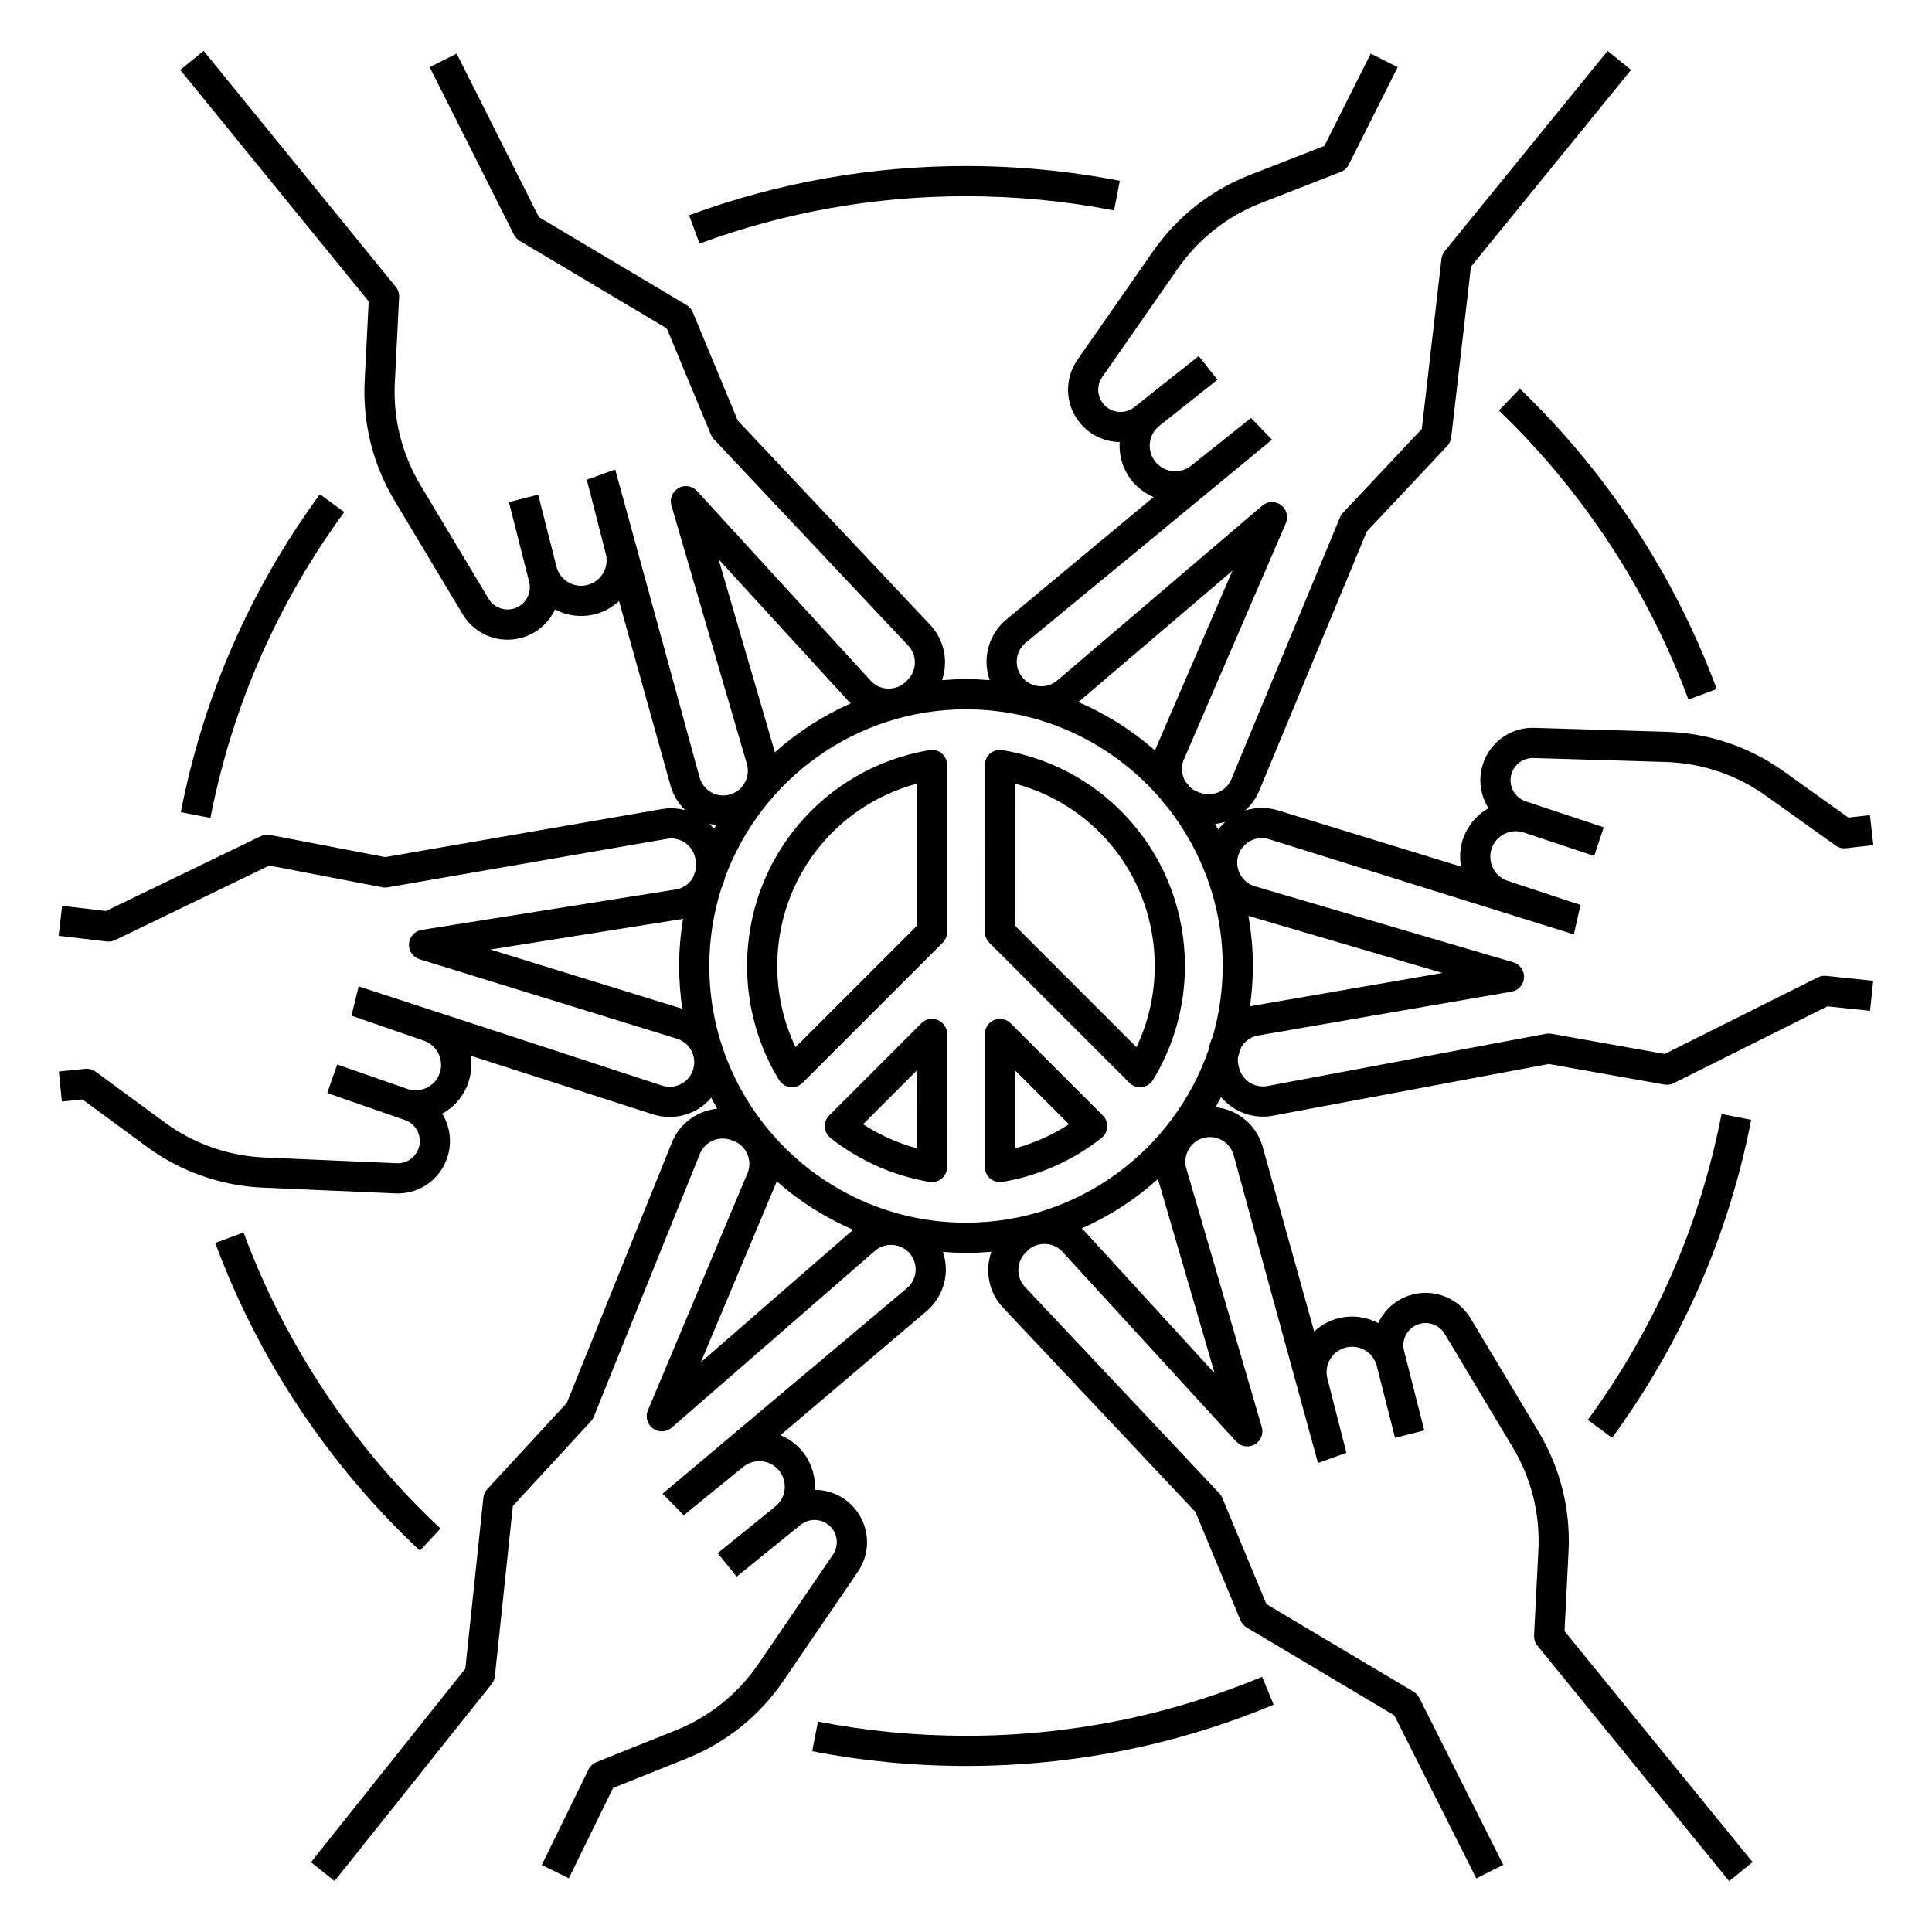<?xml version="1.0" ?><svg viewBox="0 0 512 512" xmlns="http://www.w3.org/2000/svg"><g id="a"/><g id="b"/><g id="c"><g><path d="M250.997,246.997l-.001-44.27c0-1.177-.518-2.294-1.416-3.054-.897-.759-2.082-1.083-3.246-.892-28.018,4.702-48.353,28.766-48.353,57.218,0,10.688,2.931,21.134,8.476,30.209,.639,1.046,1.723,1.741,2.94,1.886,.158,.02,.315,.028,.473,.028,1.055,0,2.074-.417,2.828-1.172l37.127-37.126c.75-.75,1.172-1.768,1.172-2.828Zm-40.168,30.51c-3.184-6.682-4.848-14.024-4.848-21.507,0-22.922,15.304-42.539,37.015-48.318l.001,37.658-32.168,32.167Z"/><path d="M265.655,198.781c-1.159-.191-2.348,.132-3.245,.893-.898,.76-1.416,1.877-1.416,3.054l.009,44.271c0,1.061,.422,2.077,1.172,2.827l37.127,37.126c.754,.755,1.773,1.172,2.828,1.172,.157,0,.314-.009,.473-.028,1.218-.145,2.302-.84,2.94-1.886,5.545-9.075,8.476-19.521,8.476-30.209,0-28.458-20.34-52.522-48.363-57.219Zm35.516,78.726l-32.168-32.167-.008-37.66c21.716,5.776,37.023,25.394,37.023,48.32,0,7.482-1.664,14.825-4.848,21.507Z"/><path d="M248.527,270.311c-1.495-.62-3.216-.277-4.358,.867l-24.428,24.429c-.809,.808-1.232,1.923-1.165,3.062,.067,1.141,.619,2.198,1.516,2.906,7.625,6.016,16.702,10.042,26.248,11.644,.221,.036,.442,.055,.662,.055,.939,0,1.856-.331,2.584-.946,.898-.761,1.416-1.878,1.416-3.055l-.005-35.268c0-1.617-.975-3.076-2.47-3.694Zm-19.801,27.624l14.271-14.272,.003,20.649c-5.051-1.359-9.879-3.517-14.274-6.377Z"/><path d="M267.831,271.178c-1.143-1.144-2.865-1.486-4.358-.867-1.495,.619-2.47,2.077-2.47,3.695v35.267c0,1.177,.518,2.293,1.416,3.054,.728,.615,1.645,.946,2.584,.946,.22,0,.441-.019,.662-.055,9.543-1.602,18.618-5.628,26.243-11.643,.896-.708,1.448-1.766,1.516-2.906,.067-1.14-.356-2.255-1.165-3.062l-24.428-24.429Zm1.172,33.133v-20.647l14.271,14.271c-4.395,2.86-9.222,5.017-14.271,6.376Z"/><path d="M481.754,259.011l-40.588,20.294-30.026-5.349c-.476-.087-.963-.085-1.438,.006l-73.809,13.839c-3.389,.64-6.69-1.486-7.525-4.826l-.143-.57c-.187-.748-.232-1.504-.157-2.245,.281-.835,.552-1.675,.804-2.522,.056-.101,.108-.203,.17-.301,.954-1.508,2.439-2.535,4.185-2.896l67.346-11.645c1.832-.316,3.205-1.854,3.312-3.712,.107-1.856-1.08-3.542-2.864-4.067l-68.215-20.066c-.033-.009-.065-.019-.099-.027-3.42-.911-5.503-4.446-4.645-7.879,.44-1.763,1.556-3.222,3.141-4.108,1.584-.886,3.41-1.074,5.171-.521,0,0,80.246,25.1,80.708,25.205l1.77-7.803c-.209-.047-19.285-6.375-19.285-6.375-3.38-1.123-5.312-4.699-4.399-8.141,.483-1.821,1.662-3.316,3.319-4.212,1.658-.896,3.556-1.06,5.343-.465l18.652,6.21,2.527-7.59-20.663-6.88c-2.955-.984-4.639-4.111-3.832-7.12,.713-2.652,3.153-4.442,5.87-4.365l35.037,1.051c9.591,.288,18.786,3.389,26.591,8.968l18.429,13.171c.682,.487,1.496,.746,2.326,.746,.15,0,.301-.009,.452-.025l7.235-.822-.904-7.949-5.708,.648-17.178-12.276c-9.101-6.505-19.82-10.121-31.003-10.456l-35.037-1.051c-6.427-.219-12.16,4.036-13.837,10.289-1.04,3.878-.315,7.834,1.686,11.008-3.457,1.944-6.02,5.23-7.038,9.069-.573,2.159-.618,4.339-.238,6.413l-48.446-14.886c-2.869-.904-5.95-.878-8.784,.024,1.589-1.411,2.889-3.191,3.753-5.274l28.5-68.686,21.307-22.644c.59-.627,.962-1.427,1.061-2.282l5.227-45.236,42.429-52.153-6.205-5.049-43.166,53.059c-.481,.592-.783,1.308-.871,2.065l-5.208,45.08-20.899,22.211c-.331,.353-.596,.762-.781,1.208l-28.78,69.36c-1.32,3.181-4.904,4.79-8.158,3.66l-.554-.191c-.839-.291-1.592-.739-2.23-1.313-.408-.511-.819-1.02-1.241-1.52-.118-.2-.228-.407-.326-.622-.74-1.624-.788-3.429-.136-5.088l27.083-62.75c.736-1.707,.199-3.698-1.297-4.803-1.494-1.104-3.556-1.031-4.972,.174l-54.106,46.135c-.025,.022-.052,.045-.077,.067-2.633,2.366-6.731,2.175-9.137-.42-1.234-1.333-1.846-3.065-1.722-4.878,.124-1.812,.966-3.443,2.393-4.612,0,0,64.896-53.45,65.236-53.779l-5.555-5.758c-.156,.151-15.891,12.664-15.891,12.664-2.787,2.216-6.839,1.878-9.221-.771-1.261-1.4-1.867-3.205-1.71-5.081,.157-1.877,1.056-3.556,2.531-4.727l15.401-12.22-4.973-6.268-17.061,13.537c-2.441,1.938-5.979,1.635-8.057-.685-1.831-2.047-2.014-5.05-.444-7.303l20.043-28.758c5.485-7.872,13.11-13.874,22.05-17.358l21.105-8.226c.922-.358,1.678-1.047,2.122-1.931l12.979-25.84-7.148-3.592-12.29,24.467-19.673,7.668c-10.424,4.062-19.313,11.06-25.709,20.237l-20.042,28.758c-3.701,5.311-3.271,12.388,1.046,17.212,2.679,2.992,6.386,4.549,10.138,4.61-.263,3.956,1.087,7.899,3.743,10.85,1.494,1.66,3.29,2.896,5.233,3.712l-38.95,32.412c-3.082,2.526-5.006,6.257-5.279,10.233-.138,2.014,.156,4.021,.827,5.893-2.081-.172-4.179-.282-6.303-.282-2.14,0-4.254,.111-6.35,.285,1.694-4.951,.656-10.635-3.145-14.67l-50.986-54.132-11.931-28.714c-.33-.794-.907-1.462-1.647-1.901l-39.127-23.296L121.024,14.203l-7.148,3.594,22.314,44.387c.343,.681,.873,1.25,1.528,1.64l38.991,23.215,11.703,28.165c.186,.446,.45,.855,.781,1.207l51.487,54.664c2.361,2.508,2.361,6.435,0,8.94l-.404,.429c-1.234,1.311-2.905,2.037-4.705,2.048-1.781,.02-3.451-.684-4.698-1.959l-46.152-50.409c-1.256-1.371-3.29-1.699-4.912-.784-1.621,.912-2.399,2.821-1.878,4.606l19.926,68.256c.01,.032,.02,.064,.03,.098,1.077,3.37-.773,7.033-4.126,8.164-1.724,.579-3.552,.428-5.154-.428-1.602-.855-2.745-2.291-3.229-4.071,0,0-22.179-81.09-22.339-81.536l-7.531,2.699c.074,.207,5.046,19.688,5.046,19.688,.879,3.451-1.089,7.007-4.479,8.096-1.794,.576-3.689,.391-5.337-.521-1.647-.912-2.811-2.42-3.274-4.246l-4.84-19.055-7.754,1.969,5.361,21.108c.767,3.02-.958,6.124-3.926,7.069-2.615,.832-5.432-.231-6.843-2.586l-18.026-30.063c-4.935-8.228-7.287-17.642-6.803-27.225l1.141-22.623c.05-.988-.269-1.959-.894-2.727L53.966,13.475l-6.203,5.051,49.944,61.347-1.063,21.087c-.564,11.173,2.179,22.148,7.932,31.742l18.026,30.062c2.57,4.287,7.109,6.758,11.886,6.758,1.409,0,2.84-.215,4.245-.662,3.824-1.218,6.762-3.961,8.354-7.355,2.147,1.14,4.534,1.728,6.934,1.728,1.517,0,3.037-.232,4.501-.703,2.127-.683,3.987-1.822,5.528-3.261l13.617,48.818c.687,2.535,2.067,4.815,3.928,6.62-1.973-.528-4.08-.662-6.211-.291l-73.267,12.726-30.535-5.863c-.845-.162-1.72-.047-2.495,.327l-40.998,19.819-11.618-1.374-.939,7.945,12.777,1.511c.757,.09,1.524-.04,2.211-.371l40.856-19.751,29.951,5.752c.474,.091,.961,.095,1.438,.013l73.987-12.851c3.389-.595,6.669,1.573,7.46,4.925l.135,.573c.203,.857,.228,1.724,.089,2.563-.234,.652-.452,1.312-.669,1.972-.094,.177-.193,.351-.303,.521-.975,1.495-2.474,2.503-4.224,2.841l-67.496,10.743c-1.837,.292-3.229,1.812-3.361,3.667-.131,1.855,1.033,3.557,2.811,4.105l67.94,20.977c.032,.01,.064,.02,.098,.028,3.407,.958,5.443,4.521,4.539,7.942-.464,1.756-1.599,3.199-3.194,4.064-1.598,.867-3.426,1.028-5.179,.451,0,0-79.903-26.17-80.356-26.279l-1.887,7.773c.212,.052,19.205,6.635,19.205,6.635,3.364,1.169,5.248,4.771,4.289,8.2-.507,1.813-1.705,3.293-3.374,4.166-1.671,.873-3.569,1.015-5.349,.394l-18.568-6.459-2.629,7.557,20.569,7.155c2.942,1.023,4.583,4.173,3.736,7.17-.746,2.643-3.164,4.421-5.929,4.286l-35.019-1.519c-9.587-.416-18.739-3.64-26.47-9.322l-18.251-13.417c-.797-.586-1.787-.853-2.768-.758l-6.997,.701,.797,7.961,5.468-.548,17.013,12.506c9.013,6.626,19.684,10.384,30.861,10.869l35.019,1.519c.207,.009,.412,.014,.618,.014,6.212,0,11.651-4.086,13.356-10.116,1.092-3.864,.419-7.829-1.539-11.029,3.483-1.898,6.089-5.15,7.159-8.975,.602-2.151,.676-4.331,.323-6.409l48.242,15.532c1.474,.486,3.008,.727,4.538,.727,2.4,0,4.793-.591,6.933-1.752,1.577-.855,2.956-2.005,4.103-3.35,.51,.983,1.042,1.953,1.594,2.911-5.219,.523-9.961,3.85-12.04,9.002l-27.821,68.962-21.084,22.852c-.584,.633-.948,1.438-1.038,2.293l-4.781,45.286-40.905,51.301,6.256,4.988,41.633-52.214c.475-.597,.77-1.316,.85-2.074l4.765-45.129,20.681-22.415c.328-.355,.589-.768,.771-1.217l28.095-69.64c1.29-3.193,4.854-4.835,8.119-3.743l.56,.188c1.706,.573,3.066,1.786,3.83,3.417,.757,1.616,.822,3.42,.188,5.085l-26.466,63.016c-.721,1.715-.164,3.699,1.343,4.79,1.509,1.092,3.568,.998,4.97-.224l53.65-46.666c.025-.021,.051-.045,.076-.067,2.611-2.391,6.711-2.24,9.142,.332,1.247,1.32,1.875,3.045,1.769,4.858-.106,1.812-.932,3.453-2.347,4.637,0,0-64.367,54.087-64.704,54.419l5.611,5.701c.155-.152,15.765-12.818,15.765-12.818,2.767-2.242,6.819-1.945,9.229,.68,1.273,1.388,1.898,3.187,1.76,5.064-.139,1.877-1.02,3.563-2.481,4.749l-15.283,12.375,5.033,6.217,16.928-13.704c2.419-1.961,5.962-1.692,8.062,.607,1.853,2.027,2.064,5.028,.517,7.297l-19.758,28.953c-5.409,7.926-12.976,14.003-21.88,17.574l-21.023,8.432c-.918,.368-1.667,1.064-2.103,1.953l-12.404,25.313,7.184,3.52,11.729-23.933,19.597-7.859c10.382-4.164,19.202-11.25,25.509-20.49l19.758-28.953c3.649-5.349,3.148-12.422-1.216-17.201-2.708-2.964-6.431-4.484-10.182-4.508,.224-3.96-1.164-7.889-3.85-10.815-1.511-1.646-3.323-2.858-5.275-3.655l38.636-32.799c3.058-2.558,4.944-6.307,5.178-10.286,.11-1.879-.164-3.746-.76-5.503,2.024,.162,4.064,.269,6.129,.269,2.269,0,4.51-.119,6.729-.314-1.774,4.989-.753,10.755,3.089,14.835l50.986,54.132,11.932,28.714c.33,.795,.907,1.462,1.647,1.901l39.126,23.297,21.722,43.207,7.148-3.594-22.246-44.25c-.343-.681-.873-1.25-1.528-1.64l-38.99-23.216-11.704-28.165c-.186-.446-.45-.855-.781-1.207l-51.487-54.664c-2.361-2.507-2.36-6.435,0-8.94l.404-.429c1.234-1.311,2.906-2.037,4.706-2.048h.04c1.77,0,3.42,.694,4.657,1.959l46.152,50.409c1.255,1.37,3.289,1.697,4.912,.784,1.621-.912,2.399-2.821,1.878-4.606l-19.926-68.256c-.01-.032-.02-.064-.03-.098-1.077-3.371,.773-7.032,4.128-8.163,1.72-.58,3.55-.429,5.152,.427s2.746,2.292,3.229,4.072c0,0,22.18,81.094,22.338,81.535l7.531-2.699c-.074-.207-5.046-19.688-5.046-19.688-.878-3.45,1.09-7.007,4.48-8.096,1.795-.576,3.688-.392,5.336,.521,1.644,.91,2.805,2.412,3.271,4.23l4.844,19.069,7.754-1.969-4.84-19.056-.006-.019-.517-2.034c-.767-3.02,.958-6.124,3.926-7.068,2.619-.833,5.432,.231,6.844,2.585l18.025,30.063c4.935,8.228,7.287,17.642,6.804,27.226l-1.142,22.623c-.05,.987,.269,1.959,.894,2.727l50.805,62.401,6.203-5.051-49.834-61.209,1.064-21.089c.563-11.173-2.18-22.149-7.933-31.742l-18.026-30.063c-3.329-5.55-9.958-8.056-16.13-6.094-3.826,1.218-6.765,3.963-8.357,7.36-3.502-1.862-7.652-2.244-11.433-1.03-2.127,.684-3.987,1.822-5.528,3.262l-13.616-48.817c-1.043-3.848-3.658-7.131-7.174-9.008-1.671-.892-3.493-1.427-5.35-1.619,.504-.887,.989-1.784,1.458-2.693,2.72,3.223,6.766,5.181,11.096,5.181,.884,0,1.78-.081,2.678-.249l73.09-13.704,30.611,5.454c.846,.149,1.72,.023,2.49-.36l40.729-20.365,11.296,1.183,.832-7.957-12.457-1.304c-.758-.079-1.523,.06-2.205,.4Zm-99.482-1.17l-50.467,8.726c-.034,.006-.068,.013-.103,.02-.151,.03-.295,.077-.444,.112,.495-3.498,.767-7.066,.767-10.698,0-4.535-.422-8.971-1.187-13.29l51.433,15.13Zm-201.449,9.49l-50.846-15.698,50.579-8.051,.103-.018c.124-.023,.243-.061,.366-.087-.679,4.077-1.05,8.256-1.05,12.523,0,3.85,.293,7.633,.848,11.331Zm145.789-116.085l-20.296,47.023c-.014,.032-.027,.064-.04,.097-.069,.172-.117,.347-.179,.521-6.013-5.28-12.853-9.639-20.312-12.828l40.828-34.813Zm-136.184-3.043l34.585,37.775c.023,.025,.048,.051,.072,.076,.119,.123,.249,.23,.371,.348-7.385,3.254-14.159,7.641-20.095,12.954l-14.934-51.154Zm-.62,70.47c-.194,.343-.4,.677-.589,1.023-.388-.486-.794-.954-1.238-1.384,.602,.158,1.211,.281,1.827,.361Zm-4.082,142.346l19.832-47.221c.014-.032,.027-.064,.04-.097,.085-.218,.146-.44,.22-.661,6.004,5.289,12.837,9.654,20.29,12.853l-40.383,35.125Zm136.17,2.915l-34.585-37.775c-.023-.025-.047-.051-.071-.076-.184-.19-.382-.36-.574-.539,7.43-3.29,14.243-7.723,20.2-13.096l15.031,51.486Zm-.516-89.196c-.537,1.153-.921,2.355-1.136,3.588-9.261,26.573-34.553,45.7-64.244,45.7-37.51,0-68.025-30.516-68.025-68.025,0-7.222,1.142-14.181,3.236-20.717,.405-.886,.717-1.801,.933-2.737,9.575-25.988,34.585-44.571,63.856-44.571,20.708,0,39.271,9.312,51.758,23.955,.493,.729,1.048,1.404,1.658,2.024,9.136,11.583,14.609,26.183,14.609,42.046,0,6.499-.935,12.78-2.645,18.737Zm1.469-54.921c-.266-.49-.556-.966-.833-1.449,.936-.113,1.855-.314,2.745-.602-.701,.623-1.345,1.308-1.912,2.051Z"/><path d="M84.771,130.977c-18.489,25.28-30.889,53.63-36.854,84.259l7.852,1.529c5.74-29.467,17.671-56.741,35.46-81.065l-6.457-4.723Z"/><path d="M111.281,410.923l5.463-5.846c-23.207-21.688-41.255-48.819-52.192-78.462l-7.506,2.77c11.367,30.808,30.122,59.003,54.235,81.538Z"/><path d="M256,460c-13.196,0-26.396-1.269-39.235-3.769l-1.529,7.852c13.342,2.6,27.057,3.917,40.765,3.917,28.251,0,55.686-5.467,81.54-16.25l-3.08-7.383c-24.873,10.373-51.271,15.633-78.46,15.633Z"/><path d="M427.229,381.022c18.489-25.279,30.889-53.628,36.854-84.258l-7.852-1.529c-5.74,29.467-17.671,56.741-35.46,81.064l6.457,4.723Z"/><path d="M402.77,103.021l-5.539,5.771c22.238,21.342,39.604,47.826,50.218,76.593l7.506-2.77c-11.031-29.896-29.076-57.42-52.185-79.595Z"/><path d="M256,52c13.196,0,26.396,1.268,39.235,3.769l1.529-7.852c-13.342-2.6-27.057-3.917-40.765-3.917-25.233,0-49.924,4.39-73.385,13.046l2.77,7.506c22.571-8.329,46.33-12.552,70.615-12.552Z"/></g></g><g id="d"/></svg>